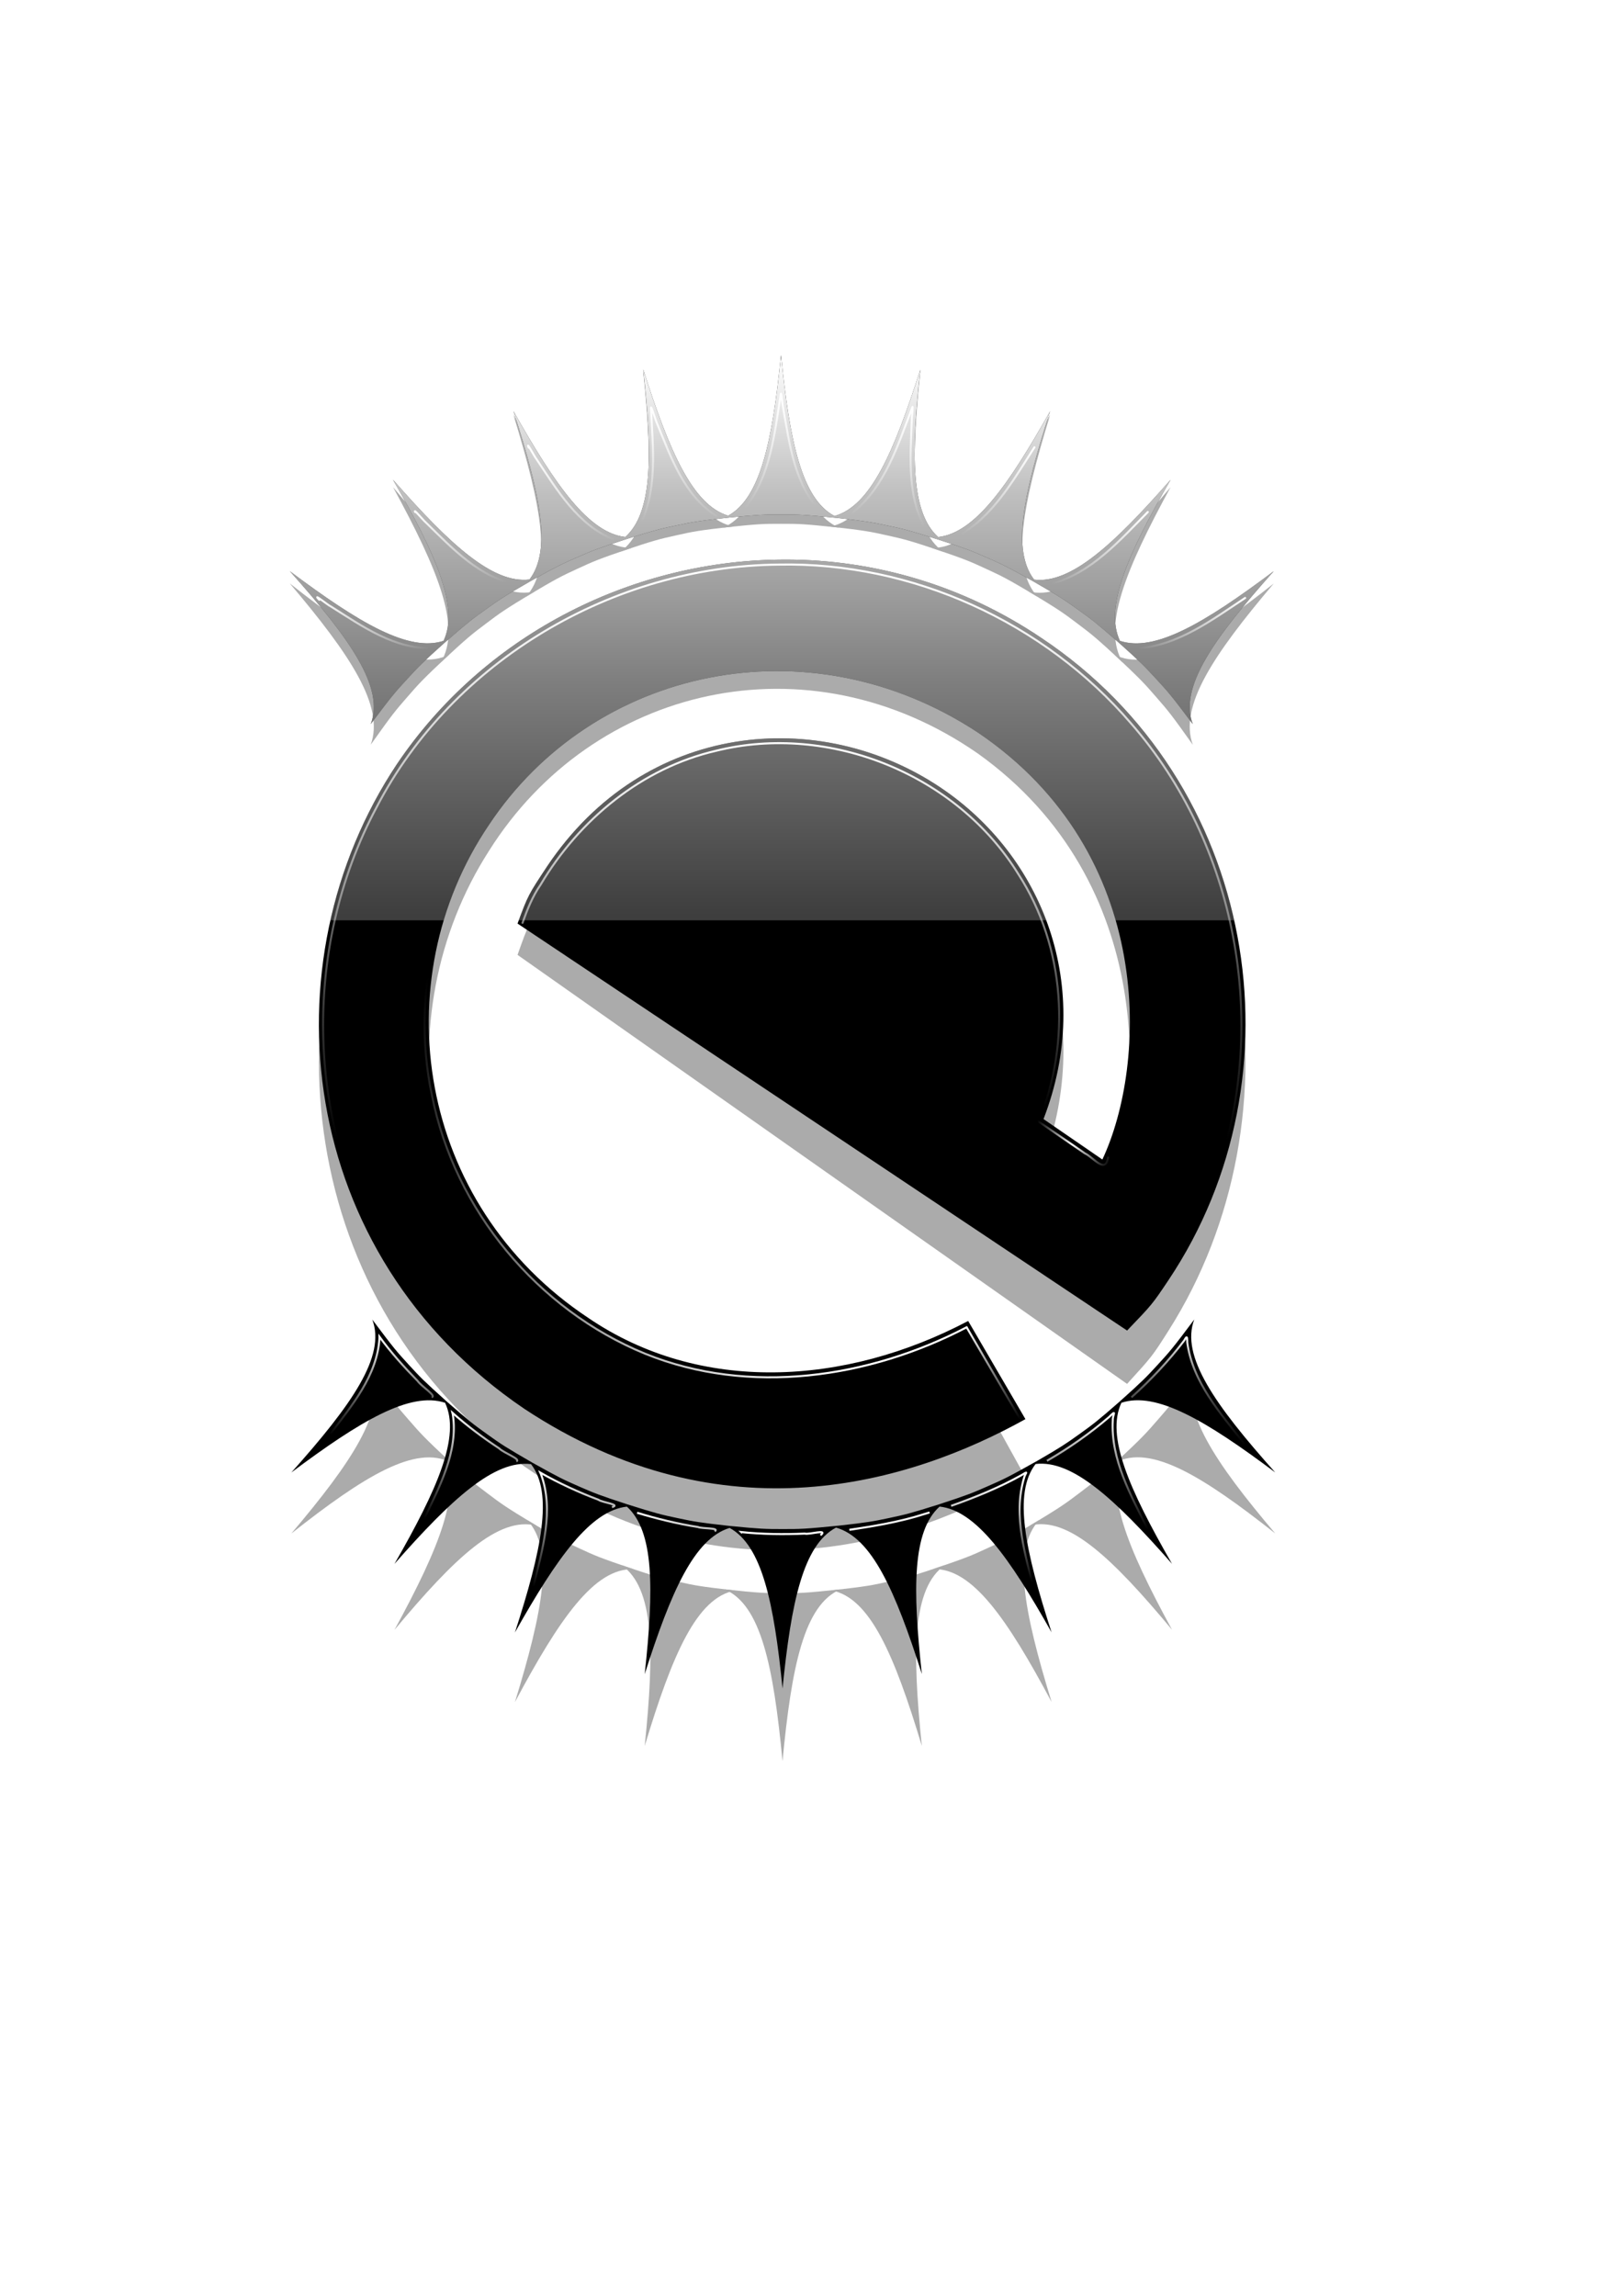 <?xml version="1.0" encoding="UTF-8" standalone="no"?>
<!-- Created with Sodipodi ("http://www.sodipodi.com/") -->
<svg
   xmlns:dc="http://purl.org/dc/elements/1.1/"
   xmlns:cc="http://web.resource.org/cc/"
   xmlns:rdf="http://www.w3.org/1999/02/22-rdf-syntax-ns#"
   xmlns:svg="http://www.w3.org/2000/svg"
   xmlns="http://www.w3.org/2000/svg"
   xmlns:xlink="http://www.w3.org/1999/xlink"
   xmlns:sodipodi="http://sodipodi.sourceforge.net/DTD/sodipodi-0.dtd"
   xmlns:inkscape="http://www.inkscape.org/namespaces/inkscape"
   id="svg559"
   sodipodi:version="0.32"
   width="210mm"
   height="297mm"
   sodipodi:docname="e_logo_shiny_black.svg"
   sodipodi:docbase="/home/raster/C/data/new_e"
   inkscape:version="0.45.1"
   inkscape:output_extension="org.inkscape.output.svg.inkscape"
   inkscape:export-filename="/home/raster/C/data/new_e/e_logo_shiny_black.png"
   inkscape:export-xdpi="68.417511"
   inkscape:export-ydpi="68.417511">
  <defs
     id="defs561">
    <linearGradient
       id="linearGradient3584">
      <stop
         style="stop-color:#000000;stop-opacity:1;"
         offset="0"
         id="stop3586" />
      <stop
         style="stop-color:#000000;stop-opacity:0;"
         offset="1"
         id="stop3588" />
    </linearGradient>
    <linearGradient
       id="linearGradient3576">
      <stop
         style="stop-color:#ffffff;stop-opacity:1;"
         offset="0"
         id="stop3578" />
      <stop
         style="stop-color:#ffffff;stop-opacity:0;"
         offset="1"
         id="stop3580" />
    </linearGradient>
    <linearGradient
       id="linearGradient3568">
      <stop
         style="stop-color:#ffffff;stop-opacity:1;"
         offset="0"
         id="stop3570" />
      <stop
         style="stop-color:#ffffff;stop-opacity:0;"
         offset="1"
         id="stop3572" />
    </linearGradient>
    <linearGradient
       id="linearGradient3560">
      <stop
         style="stop-color:#ffffff;stop-opacity:1;"
         offset="0"
         id="stop3562" />
      <stop
         style="stop-color:#ffffff;stop-opacity:0;"
         offset="1"
         id="stop3564" />
    </linearGradient>
    <linearGradient
       id="linearGradient3552">
      <stop
         style="stop-color:#ffffff;stop-opacity:1;"
         offset="0"
         id="stop3554" />
      <stop
         style="stop-color:#ffffff;stop-opacity:0;"
         offset="1"
         id="stop3556" />
    </linearGradient>
    <linearGradient
       id="linearGradient3544">
      <stop
         style="stop-color:#ffffff;stop-opacity:1;"
         offset="0"
         id="stop3546" />
      <stop
         style="stop-color:#ffffff;stop-opacity:0;"
         offset="1"
         id="stop3548" />
    </linearGradient>
    <linearGradient
       id="linearGradient3536">
      <stop
         style="stop-color:#ffffff;stop-opacity:1;"
         offset="0"
         id="stop3538" />
      <stop
         style="stop-color:#ffffff;stop-opacity:0;"
         offset="1"
         id="stop3540" />
    </linearGradient>
    <linearGradient
       id="linearGradient3526">
      <stop
         style="stop-color:#ffffff;stop-opacity:1;"
         offset="0"
         id="stop3528" />
      <stop
         style="stop-color:#ffffff;stop-opacity:0;"
         offset="1"
         id="stop3530" />
    </linearGradient>
    <linearGradient
       id="linearGradient3509">
      <stop
         style="stop-color:#ffffff;stop-opacity:1;"
         offset="0"
         id="stop3511" />
      <stop
         style="stop-color:#ffffff;stop-opacity:0;"
         offset="1"
         id="stop3513" />
    </linearGradient>
    <linearGradient
       id="linearGradient3262">
      <stop
         style="stop-color:#ffffff;stop-opacity:1;"
         offset="0"
         id="stop3264" />
      <stop
         id="stop3274"
         offset="0.15"
         style="stop-color:#ffffff;stop-opacity:0.749;" />
      <stop
         id="stop3270"
         offset="0.35"
         style="stop-color:#ffffff;stop-opacity:0.498;" />
      <stop
         style="stop-color:#ffffff;stop-opacity:0.247;"
         offset="0.6"
         id="stop3272" />
      <stop
         style="stop-color:#ffffff;stop-opacity:0"
         offset="1"
         id="stop3266" />
    </linearGradient>
    <linearGradient
       id="linearGradient564">
      <stop
         style="stop-color:#000;stop-opacity:1;"
         offset="0"
         id="stop565" />
      <stop
         style="stop-color:#fff;stop-opacity:1;"
         offset="1"
         id="stop566" />
    </linearGradient>
    <linearGradient
       xlink:href="#linearGradient564"
       id="linearGradient567" />
    <radialGradient
       xlink:href="#linearGradient564"
       id="radialGradient568"
       cx="0.5"
       cy="0.5"
       r="0.5"
       fx="0.5"
       fy="0.5" />
    <radialGradient
       xlink:href="#linearGradient564"
       id="radialGradient620" />
    <linearGradient
       inkscape:collect="always"
       xlink:href="#linearGradient3262"
       id="linearGradient3268"
       x1="389.764"
       y1="173.625"
       x2="389.764"
       y2="626.477"
       gradientUnits="userSpaceOnUse" />
    <clipPath
       clipPathUnits="userSpaceOnUse"
       id="clipPath3307">
      <path
         style="font-size:12px;fill:#000000;fill-opacity:1;fill-rule:evenodd;stroke:none;stroke-width:1;stroke-opacity:1"
         d="M 381.938,173.625 C 377.724,215.758 371.902,243.456 356.094,252.156 C 338.817,246.927 327.401,221.024 314.562,180.656 C 319.117,222.434 319.173,250.624 305.812,262.562 C 288.024,260.585 271.685,237.608 251.094,201.031 C 264.149,241.315 269.927,269.031 258.938,283.344 C 241.014,285.493 220.154,266.384 192.188,234.562 C 213.251,271.21 224.614,297.062 216.906,313.344 C 199.816,318.949 175.495,304.538 141.719,279.25 C 171.363,312.455 188.067,336.185 181.312,354.031 C 191.983,339.778 193.199,338.465 199.188,331.938 C 204.777,325.845 206.567,323.976 217.531,314.156 C 228.782,304.298 230.8,302.779 237.562,297.938 C 244.469,292.993 246.394,291.659 260.125,283.75 C 272.46,276.84 274.914,275.708 282.375,272.438 C 290.053,269.072 292.343,268.136 306.875,263.406 C 320.083,259.239 322.747,258.609 330.656,256.938 C 338.917,255.192 341.291,254.737 356.781,253.031 C 371.085,251.628 373.742,251.562 381.938,251.562 C 390.796,251.562 392.565,251.572 410.281,253.344 C 423.383,254.81 426.204,255.328 433.969,256.969 C 442.032,258.673 444.559,259.29 458.469,263.688 C 472.268,268.187 474.716,269.167 482.25,272.469 C 489.711,275.739 492.165,276.871 504.5,283.781 C 518.231,291.69 520.156,293.024 527.062,297.969 C 533.825,302.81 535.843,304.329 547.094,314.188 C 558.058,324.008 559.848,325.876 565.438,331.969 C 571.426,338.496 572.642,339.81 583.312,354.062 C 576.558,336.217 593.262,312.486 622.906,279.281 C 589.087,304.602 564.779,319.007 547.688,313.344 C 540.03,297.059 551.397,271.201 572.438,234.594 C 544.487,266.397 523.636,285.531 505.719,283.406 C 494.693,269.103 500.465,241.411 513.531,201.094 C 492.928,237.692 476.581,260.639 458.781,262.594 C 445.453,250.639 445.512,222.462 450.062,180.719 C 437.116,221.424 425.614,247.388 408.094,252.312 C 392.053,243.804 386.178,216.031 381.938,173.625 z M 384.812,273.594 C 383.436,273.588 382.063,273.605 380.688,273.625 C 307.353,274.672 236.21,311.098 194.031,373.719 C 129.451,470.802 144.91,613.322 256.438,688.844 C 353.965,753.272 445.431,724.974 501.469,693.875 L 473.469,645.875 C 413.069,677.72 342.312,681.537 287.781,644.438 C 203.924,588.894 187.428,479.756 239.094,403.344 C 289.927,326.646 395.117,303.275 478.312,358.219 C 565.894,417.601 560.801,520.761 539.094,566.938 C 529.505,560.341 519.901,553.753 510.312,547.156 C 535.308,482.394 509.868,418.478 459.812,384.969 C 400.924,345.546 315.439,352.246 267.625,423.5 C 258.277,437.634 258.263,437.655 253.094,451.562 L 551.188,650.562 C 563.521,637.72 563.522,637.715 571.406,625.938 C 638.425,525.827 615.09,382.308 509.281,311.938 C 470.704,285.945 427.479,273.758 384.812,273.594 z M 584.031,645.156 C 573.36,659.409 572.176,660.722 566.188,667.25 C 560.512,673.437 558.813,675.201 547.375,685.438 C 536.586,694.883 534.44,696.483 527.781,701.25 C 521.271,705.91 518.965,707.494 507.281,714.25 C 492.826,722.378 490.878,723.252 482.969,726.719 C 475.437,730.02 473.01,731.034 459.219,735.531 C 445.301,739.931 442.752,740.546 434.688,742.25 C 426.837,743.909 424.088,744.401 410.594,745.906 C 393.38,747.624 391.455,747.625 382.688,747.625 C 374.342,747.625 371.837,747.575 356.812,746.094 C 342.031,744.459 339.526,743.997 331.406,742.281 C 323.342,740.577 320.793,739.963 306.875,735.562 C 293.083,731.066 290.657,730.082 283.125,726.781 C 275.513,723.445 273.208,722.367 260.188,715.062 C 247.16,707.55 245.057,706.132 238.281,701.281 C 231.519,696.44 229.5,694.921 218.25,685.062 C 207.286,675.242 205.496,673.374 199.906,667.281 C 193.918,660.754 192.733,659.44 182.062,645.188 C 188.817,663.033 172.113,686.764 142.469,719.969 C 176.264,694.667 200.567,680.245 217.656,685.875 C 225.342,702.158 213.96,728.027 192.906,764.656 C 220.88,732.826 241.761,713.714 259.688,715.875 C 270.67,730.19 264.866,757.91 251.812,798.188 C 272.416,761.59 288.762,738.611 306.562,736.656 C 319.89,748.611 319.832,776.819 315.281,818.562 C 328.116,778.207 339.545,752.303 356.812,747.062 C 372.639,755.748 378.472,783.439 382.688,825.594 C 386.928,783.188 392.803,755.415 408.844,746.906 C 426.359,751.837 437.869,777.801 450.812,818.5 C 446.262,776.76 446.175,748.582 459.5,736.625 C 477.303,738.575 493.644,761.523 514.25,798.125 C 501.186,757.815 495.419,730.117 506.438,715.812 C 524.358,713.677 545.199,732.813 573.156,764.625 C 552.115,728.018 540.748,702.16 548.406,685.875 C 565.498,680.212 589.805,694.617 623.625,719.938 C 593.981,686.732 577.277,663.002 584.031,645.156 z "
         id="path3309" />
    </clipPath>
    <clipPath
       clipPathUnits="userSpaceOnUse"
       id="clipPath3311">
      <path
         id="path3313"
         d="M 381.938,173.625 C 377.724,215.758 371.902,243.456 356.094,252.156 C 338.817,246.927 327.401,221.024 314.562,180.656 C 319.117,222.434 319.173,250.624 305.812,262.562 C 288.024,260.585 271.685,237.608 251.094,201.031 C 264.149,241.315 269.927,269.031 258.938,283.344 C 241.014,285.493 220.154,266.384 192.188,234.562 C 213.251,271.21 224.614,297.062 216.906,313.344 C 199.816,318.949 175.495,304.538 141.719,279.25 C 171.363,312.455 188.067,336.185 181.312,354.031 C 191.983,339.778 193.199,338.465 199.188,331.938 C 204.777,325.845 206.567,323.976 217.531,314.156 C 228.782,304.298 230.8,302.779 237.562,297.938 C 244.469,292.993 246.394,291.659 260.125,283.75 C 272.46,276.84 274.914,275.708 282.375,272.438 C 290.053,269.072 292.343,268.136 306.875,263.406 C 320.083,259.239 322.747,258.609 330.656,256.938 C 338.917,255.192 341.291,254.737 356.781,253.031 C 371.085,251.628 373.742,251.562 381.938,251.562 C 390.796,251.562 392.565,251.572 410.281,253.344 C 423.383,254.81 426.204,255.328 433.969,256.969 C 442.032,258.673 444.559,259.29 458.469,263.688 C 472.268,268.187 474.716,269.167 482.25,272.469 C 489.711,275.739 492.165,276.871 504.5,283.781 C 518.231,291.69 520.156,293.024 527.062,297.969 C 533.825,302.81 535.843,304.329 547.094,314.188 C 558.058,324.008 559.848,325.876 565.438,331.969 C 571.426,338.496 572.642,339.81 583.312,354.062 C 576.558,336.217 593.262,312.486 622.906,279.281 C 589.087,304.602 564.779,319.007 547.688,313.344 C 540.03,297.059 551.397,271.201 572.438,234.594 C 544.487,266.397 523.636,285.531 505.719,283.406 C 494.693,269.103 500.465,241.411 513.531,201.094 C 492.928,237.692 476.581,260.639 458.781,262.594 C 445.453,250.639 445.512,222.462 450.062,180.719 C 437.116,221.424 425.614,247.388 408.094,252.312 C 392.053,243.804 386.178,216.031 381.938,173.625 z M 384.812,273.594 C 383.436,273.588 382.063,273.605 380.688,273.625 C 307.353,274.672 236.21,311.098 194.031,373.719 C 129.451,470.802 144.91,613.322 256.438,688.844 C 353.965,753.272 445.431,724.974 501.469,693.875 L 473.469,645.875 C 413.069,677.72 342.312,681.537 287.781,644.438 C 203.924,588.894 187.428,479.756 239.094,403.344 C 289.927,326.646 395.117,303.275 478.312,358.219 C 565.894,417.601 560.801,520.761 539.094,566.938 C 529.505,560.341 519.901,553.753 510.312,547.156 C 535.308,482.394 509.868,418.478 459.812,384.969 C 400.924,345.546 315.439,352.246 267.625,423.5 C 258.277,437.634 258.263,437.655 253.094,451.562 L 551.188,650.562 C 563.521,637.72 563.522,637.715 571.406,625.938 C 638.425,525.827 615.09,382.308 509.281,311.938 C 470.704,285.945 427.479,273.758 384.812,273.594 z M 584.031,645.156 C 573.36,659.409 572.176,660.722 566.188,667.25 C 560.512,673.437 558.813,675.201 547.375,685.438 C 536.586,694.883 534.44,696.483 527.781,701.25 C 521.271,705.91 518.965,707.494 507.281,714.25 C 492.826,722.378 490.878,723.252 482.969,726.719 C 475.437,730.02 473.01,731.034 459.219,735.531 C 445.301,739.931 442.752,740.546 434.688,742.25 C 426.837,743.909 424.088,744.401 410.594,745.906 C 393.38,747.624 391.455,747.625 382.688,747.625 C 374.342,747.625 371.837,747.575 356.812,746.094 C 342.031,744.459 339.526,743.997 331.406,742.281 C 323.342,740.577 320.793,739.963 306.875,735.562 C 293.083,731.066 290.657,730.082 283.125,726.781 C 275.513,723.445 273.208,722.367 260.188,715.062 C 247.16,707.55 245.057,706.132 238.281,701.281 C 231.519,696.44 229.5,694.921 218.25,685.062 C 207.286,675.242 205.496,673.374 199.906,667.281 C 193.918,660.754 192.733,659.44 182.062,645.188 C 188.817,663.033 172.113,686.764 142.469,719.969 C 176.264,694.667 200.567,680.245 217.656,685.875 C 225.342,702.158 213.96,728.027 192.906,764.656 C 220.88,732.826 241.761,713.714 259.688,715.875 C 270.67,730.19 264.866,757.91 251.812,798.188 C 272.416,761.59 288.762,738.611 306.562,736.656 C 319.89,748.611 319.832,776.819 315.281,818.562 C 328.116,778.207 339.545,752.303 356.812,747.062 C 372.639,755.748 378.472,783.439 382.688,825.594 C 386.928,783.188 392.803,755.415 408.844,746.906 C 426.359,751.837 437.869,777.801 450.812,818.5 C 446.262,776.76 446.175,748.582 459.5,736.625 C 477.303,738.575 493.644,761.523 514.25,798.125 C 501.186,757.815 495.419,730.117 506.438,715.812 C 524.358,713.677 545.199,732.813 573.156,764.625 C 552.115,728.018 540.748,702.16 548.406,685.875 C 565.498,680.212 589.805,694.617 623.625,719.938 C 593.981,686.732 577.277,663.002 584.031,645.156 z "
         style="font-size:12px;fill:#000000;fill-opacity:1;fill-rule:evenodd;stroke:none;stroke-width:1;stroke-opacity:1" />
    </clipPath>
    <filter
       inkscape:collect="always"
       id="filter3366">
      <feGaussianBlur
         inkscape:collect="always"
         stdDeviation="14.173"
         id="feGaussianBlur3368" />
    </filter>
    <linearGradient
       inkscape:collect="always"
       xlink:href="#linearGradient3509"
       id="linearGradient3532"
       x1="382.55"
       y1="280.106"
       x2="382.55"
       y2="557.28"
       gradientUnits="userSpaceOnUse" />
    <linearGradient
       inkscape:collect="always"
       xlink:href="#linearGradient3509"
       id="linearGradient3542"
       x1="386.752"
       y1="362.863"
       x2="386.752"
       y2="542.24"
       gradientUnits="userSpaceOnUse" />
    <radialGradient
       inkscape:collect="always"
       xlink:href="#linearGradient3509"
       id="radialGradient3550"
       cx="524.922"
       cy="558.965"
       fx="524.922"
       fy="558.965"
       r="17.516"
       gradientTransform="matrix(0.535,-0.845,1,0.633,-314.841,648.569)"
       gradientUnits="userSpaceOnUse" />
    <linearGradient
       inkscape:collect="always"
       xlink:href="#linearGradient3509"
       id="linearGradient3558"
       x1="419.641"
       y1="670.633"
       x2="232.289"
       y2="457.546"
       gradientUnits="userSpaceOnUse" />
    <linearGradient
       inkscape:collect="always"
       xlink:href="#linearGradient3509"
       id="linearGradient3566"
       x1="472.219"
       y1="648.469"
       x2="499.219"
       y2="694.031"
       gradientUnits="userSpaceOnUse" />
    <linearGradient
       inkscape:collect="always"
       xlink:href="#linearGradient3509"
       id="linearGradient3574"
       x1="381.342"
       y1="191.939"
       x2="383.047"
       y2="247.909"
       gradientUnits="userSpaceOnUse" />
    <linearGradient
       inkscape:collect="always"
       xlink:href="#linearGradient3509"
       id="linearGradient3582"
       x1="318.694"
       y1="198.748"
       x2="318.867"
       y2="255.631"
       gradientUnits="userSpaceOnUse" />
    <linearGradient
       inkscape:collect="always"
       xlink:href="#linearGradient3509"
       id="linearGradient3590"
       x1="445.795"
       y1="198.449"
       x2="438.592"
       y2="255.816"
       gradientUnits="userSpaceOnUse" />
    <linearGradient
       inkscape:collect="always"
       xlink:href="#linearGradient3509"
       id="linearGradient3604"
       x1="257.731"
       y1="240.825"
       x2="300.719"
       y2="240.825"
       gradientUnits="userSpaceOnUse" />
    <linearGradient
       inkscape:collect="always"
       xlink:href="#linearGradient3509"
       id="linearGradient3612"
       x1="202.38"
       y1="249.442"
       x2="245.951"
       y2="286.281"
       gradientUnits="userSpaceOnUse" />
    <linearGradient
       inkscape:collect="always"
       xlink:href="#linearGradient3509"
       id="linearGradient3630"
       x1="154.621"
       y1="291.527"
       x2="210.605"
       y2="315.246"
       gradientUnits="userSpaceOnUse" />
    <linearGradient
       inkscape:collect="always"
       xlink:href="#linearGradient3509"
       id="linearGradient3640"
       x1="506.375"
       y1="218.188"
       x2="475.691"
       y2="264.981"
       gradientUnits="userSpaceOnUse" />
    <linearGradient
       inkscape:collect="always"
       xlink:href="#linearGradient3509"
       id="linearGradient3650"
       x1="560.277"
       y1="249.844"
       x2="514.25"
       y2="285.781"
       gradientUnits="userSpaceOnUse" />
    <linearGradient
       inkscape:collect="always"
       xlink:href="#linearGradient3509"
       id="linearGradient3658"
       x1="609.406"
       y1="291.875"
       x2="558.266"
       y2="319.746"
       gradientUnits="userSpaceOnUse" />
    <linearGradient
       inkscape:collect="always"
       xlink:href="#linearGradient3509"
       id="linearGradient3690"
       x1="382.351"
       y1="749.875"
       x2="382.351"
       y2="779.82"
       gradientUnits="userSpaceOnUse" />
    <linearGradient
       inkscape:collect="always"
       xlink:href="#linearGradient3509"
       id="linearGradient3692"
       x1="433.342"
       y1="743.75"
       x2="439.752"
       y2="770.085"
       gradientUnits="userSpaceOnUse" />
    <linearGradient
       inkscape:collect="always"
       xlink:href="#linearGradient3509"
       id="linearGradient3694"
       x1="315.324"
       y1="739.156"
       x2="318.112"
       y2="781.101"
       gradientUnits="userSpaceOnUse" />
    <linearGradient
       inkscape:collect="always"
       xlink:href="#linearGradient3509"
       id="linearGradient3696"
       x1="263.92"
       y1="719.531"
       x2="262.1"
       y2="775.992"
       gradientUnits="userSpaceOnUse" />
    <linearGradient
       inkscape:collect="always"
       xlink:href="#linearGradient3509"
       id="linearGradient3698"
       x1="498.719"
       y1="722.675"
       x2="504.248"
       y2="773.816"
       gradientUnits="userSpaceOnUse" />
    <linearGradient
       inkscape:collect="always"
       xlink:href="#linearGradient3509"
       id="linearGradient3700"
       x1="221.066"
       y1="690.281"
       x2="221.639"
       y2="742.419"
       gradientUnits="userSpaceOnUse" />
    <linearGradient
       inkscape:collect="always"
       xlink:href="#linearGradient3509"
       id="linearGradient3702"
       x1="543.889"
       y1="690.369"
       x2="546.108"
       y2="748.354"
       gradientUnits="userSpaceOnUse" />
    <linearGradient
       inkscape:collect="always"
       xlink:href="#linearGradient3509"
       id="linearGradient3704"
       x1="186.598"
       y1="653.094"
       x2="186.598"
       y2="701.688"
       gradientUnits="userSpaceOnUse" />
    <linearGradient
       inkscape:collect="always"
       xlink:href="#linearGradient3262"
       id="linearGradient3706"
       x1="580.93"
       y1="653.381"
       x2="580.93"
       y2="706.513"
       gradientUnits="userSpaceOnUse" />
  </defs>
  <sodipodi:namedview
     id="base"
     snaptogrid="true"
     showgrid="false"
     gridtolerance="5px"
     gridspacingy="2mm"
     gridspacingx="2mm"
     snaptoguides="false"
     bordercolor="#000000"
     borderopacity="0.329"
     inkscape:zoom="1.4142136"
     inkscape:cx="382.67188"
     inkscape:cy="534.97282"
     inkscape:window-width="1592"
     inkscape:window-height="1132"
     inkscape:window-x="0"
     inkscape:window-y="5"
     inkscape:current-layer="svg559" />
  <g
     id="g600"
     style="opacity:0.33;fill:#000000;fill-opacity:1;stroke:none;stroke-opacity:1;filter:url(#filter3366)"
     transform="matrix(1,0,0,1.054,-1.6535433e-5,-9.049)">
    <path
       style="font-size:12px;fill:#000000;fill-opacity:1;fill-rule:evenodd;stroke:none;stroke-width:1;stroke-opacity:1"
       d="M 253.096,451.55 L 551.179,650.567 C 563.513,637.725 563.513,637.725 571.397,625.947 C 638.416,525.836 615.106,382.312 509.296,311.941 C 403.106,240.39 261.529,273.532 194.043,373.725 C 129.463,470.809 144.913,613.335 256.441,688.857 C 353.968,753.285 445.417,724.962 501.454,693.863 L 473.477,645.883 C 413.077,677.728 342.313,681.523 287.782,644.423 C 203.924,588.88 187.427,479.765 239.093,403.352 C 289.926,326.654 395.124,303.27 478.319,358.214 C 565.901,417.596 560.789,520.773 539.082,566.949 C 529.494,560.353 519.905,553.756 510.316,547.16 C 535.312,482.398 509.883,418.471 459.828,384.962 C 400.939,345.539 315.428,352.254 267.614,423.509 C 258.265,437.643 258.265,437.643 253.096,451.55 z "
       id="path582"
       sodipodi:nodetypes="cccccccccccccccc" />
    <path
       style="fill:#000000;fill-opacity:1;fill-rule:evenodd;stroke:none;stroke-width:1pt;stroke-linecap:butt;stroke-linejoin:miter;stroke-opacity:1"
       d="M 381.948,173.622 C 377.519,217.913 371.318,246.26 353.602,253.346 C 371.318,251.575 373.09,251.575 381.948,251.575 C 390.807,251.575 392.578,251.575 410.295,253.346 C 392.578,246.26 386.378,217.913 381.948,173.622 z "
       id="path578"
       sodipodi:nodetypes="ccccc" />
    <path
       style="font-size:12px;fill:#000000;fill-opacity:1;fill-rule:evenodd;stroke:none;stroke-width:1;stroke-opacity:1"
       d="M 314.549,180.666 C 319.373,224.916 319.167,253.932 303.299,264.528 C 320.266,259.132 322,258.766 330.667,256.934 C 339.334,255.103 341.067,254.736 358.767,252.807 C 339.968,249.536 328.04,223.084 314.549,180.666 z "
       id="path579"
       sodipodi:nodetypes="ccccc" />
    <path
       style="font-size:12px;fill:#000000;fill-opacity:1;fill-rule:evenodd;stroke:none;stroke-width:1;stroke-opacity:1"
       d="M 251.09,201.04 C 264.813,243.384 270.513,271.836 257.131,285.438 C 272.646,276.704 274.269,275.992 282.382,272.436 C 290.495,268.88 292.118,268.169 309.055,262.68 C 289.984,263.301 272.926,239.828 251.09,201.04 z "
       id="path584"
       sodipodi:nodetypes="ccccc" />
    <path
       style="font-size:12px;fill:#000000;fill-opacity:1;fill-rule:evenodd;stroke:none;stroke-opacity:1"
       d="M 192.187,234.547 C 214.369,273.139 225.828,299.797 215.548,315.872 C 228.922,304.119 230.362,303.087 237.565,297.931 C 244.768,292.774 246.208,291.743 261.645,282.87 C 243.114,287.421 221.571,267.982 192.187,234.547 z "
       id="path585"
       sodipodi:nodetypes="ccccc" />
    <path
       style="font-size:12px;fill:#000000;fill-opacity:1;fill-rule:evenodd;stroke:none;stroke-opacity:1"
       d="M 141.732,279.238 C 171.376,312.444 188.073,336.175 181.319,354.021 C 191.989,339.768 193.187,338.463 199.175,331.935 C 205.164,325.408 206.361,324.102 219.643,312.244 C 202.445,320.509 177.365,305.916 141.732,279.238 z "
       id="path586"
       sodipodi:nodetypes="ccccc" />
    <path
       style="font-size:12px;fill:#000000;fill-opacity:1;fill-rule:evenodd;stroke:none;stroke-width:1;stroke-opacity:1"
       d="M 450.076,180.709 C 445.252,224.959 445.458,253.975 461.327,264.571 C 444.359,259.175 442.626,258.809 433.959,256.977 C 425.292,255.146 423.559,254.779 405.859,252.85 C 424.658,249.579 436.585,223.127 450.076,180.709 z "
       id="path587"
       sodipodi:nodetypes="ccccc" />
    <path
       style="font-size:12px;fill:#000000;fill-opacity:1;fill-rule:evenodd;stroke:none;stroke-width:1;stroke-opacity:1"
       d="M 513.536,201.083 C 499.813,243.427 494.113,271.879 507.495,285.481 C 491.979,276.747 490.357,276.035 482.244,272.479 C 474.13,268.923 472.508,268.212 455.57,262.723 C 474.641,263.344 491.7,239.871 513.536,201.083 z "
       id="path588"
       sodipodi:nodetypes="ccccc" />
    <path
       style="font-size:12px;fill:#000000;fill-opacity:1;fill-rule:evenodd;stroke:none;stroke-opacity:1"
       d="M 572.438,234.59 C 550.257,273.182 538.798,299.84 549.078,315.915 C 535.704,304.162 534.263,303.13 527.061,297.974 C 519.858,292.817 518.418,291.786 502.981,282.913 C 521.511,287.464 543.054,268.025 572.438,234.59 z "
       id="path589"
       sodipodi:nodetypes="ccccc" />
    <path
       style="font-size:12px;fill:#000000;fill-opacity:1;fill-rule:evenodd;stroke:none;stroke-opacity:1"
       d="M 622.893,279.281 C 593.249,312.487 576.553,336.218 583.307,354.064 C 572.636,339.811 571.438,338.506 565.45,331.978 C 559.462,325.45 558.264,324.145 544.982,312.287 C 562.181,320.552 587.261,305.959 622.893,279.281 z "
       id="path590"
       sodipodi:nodetypes="ccccc" />
    <path
       style="fill:#000000;fill-opacity:1;fill-rule:evenodd;stroke:none;stroke-width:1pt;stroke-linecap:butt;stroke-linejoin:miter;stroke-opacity:1"
       d="M 382.677,825.591 C 378.248,781.299 372.047,752.953 354.331,745.866 C 372.047,747.638 373.819,747.638 382.677,747.638 C 391.536,747.638 393.307,747.638 411.024,745.866 C 393.307,752.953 387.106,781.299 382.677,825.591 z "
       id="path591"
       sodipodi:nodetypes="ccccc" />
    <path
       style="font-size:12px;fill:#000000;fill-opacity:1;fill-rule:evenodd;stroke:none;stroke-width:1;stroke-opacity:1"
       d="M 315.278,818.547 C 320.102,774.297 319.896,745.281 304.028,734.684 C 320.995,740.081 322.729,740.447 331.395,742.279 C 340.062,744.11 341.796,744.476 359.496,746.406 C 340.697,749.677 328.769,776.128 315.278,818.547 z "
       id="path592"
       sodipodi:nodetypes="ccccc" />
    <path
       style="font-size:12px;fill:#000000;fill-opacity:1;fill-rule:evenodd;stroke:none;stroke-width:1;stroke-opacity:1"
       d="M 251.819,798.172 C 265.542,755.828 271.241,727.377 257.86,713.774 C 273.375,722.509 274.998,723.22 283.111,726.776 C 291.224,730.332 292.847,731.043 309.784,736.533 C 290.713,735.911 273.655,759.384 251.819,798.172 z "
       id="path593"
       sodipodi:nodetypes="ccccc" />
    <path
       style="font-size:12px;fill:#000000;fill-opacity:1;fill-rule:evenodd;stroke:none;stroke-opacity:1"
       d="M 192.916,764.665 C 215.097,726.074 226.556,699.416 216.276,683.34 C 229.65,695.094 231.091,696.125 238.294,701.282 C 245.496,706.438 246.937,707.47 262.374,716.342 C 243.843,711.791 222.3,731.23 192.916,764.665 z "
       id="path594"
       sodipodi:nodetypes="ccccc" />
    <path
       style="font-size:12px;fill:#000000;fill-opacity:1;fill-rule:evenodd;stroke:none;stroke-opacity:1"
       d="M 142.461,719.974 C 172.105,686.769 188.802,663.037 182.047,645.191 C 192.718,659.444 193.916,660.75 199.904,667.278 C 205.893,673.805 207.09,675.111 220.372,686.968 C 203.173,678.704 178.093,693.297 142.461,719.974 z "
       id="path595"
       sodipodi:nodetypes="ccccc" />
    <path
       style="font-size:12px;fill:#000000;fill-opacity:1;fill-rule:evenodd;stroke:none;stroke-width:1;stroke-opacity:1"
       d="M 450.805,818.504 C 445.981,774.254 446.187,745.238 462.055,734.641 C 445.088,740.038 443.355,740.404 434.688,742.236 C 426.021,744.067 424.288,744.433 406.587,746.363 C 425.386,749.634 437.314,776.085 450.805,818.504 z "
       id="path596"
       sodipodi:nodetypes="ccccc" />
    <path
       style="font-size:12px;fill:#000000;fill-opacity:1;fill-rule:evenodd;stroke:none;stroke-width:1;stroke-opacity:1"
       d="M 514.265,798.129 C 500.541,755.785 494.842,727.334 508.223,713.731 C 492.708,722.466 491.086,723.177 482.972,726.733 C 474.859,730.289 473.236,731 456.299,736.49 C 475.37,735.868 492.428,759.341 514.265,798.129 z "
       id="path597"
       sodipodi:nodetypes="ccccc" />
    <path
       style="font-size:12px;fill:#000000;fill-opacity:1;fill-rule:evenodd;stroke:none;stroke-opacity:1"
       d="M 573.167,764.622 C 550.986,726.031 539.527,699.373 549.807,683.297 C 536.433,695.051 534.992,696.082 527.79,701.239 C 520.587,706.395 519.146,707.427 503.71,716.299 C 522.24,711.748 543.783,731.187 573.167,764.622 z "
       id="path598"
       sodipodi:nodetypes="ccccc" />
    <path
       style="font-size:12px;fill:#000000;fill-opacity:1;fill-rule:evenodd;stroke:none;stroke-opacity:1"
       d="M 623.622,719.931 C 593.978,686.726 577.282,662.994 584.036,645.148 C 573.365,659.401 572.167,660.707 566.179,667.235 C 560.191,673.762 558.993,675.068 545.711,686.925 C 562.91,678.661 587.99,693.254 623.622,719.931 z "
       id="path599"
       sodipodi:nodetypes="ccccc" />
  </g>
  <rect
     style="opacity:1;fill:#000000;fill-opacity:1;stroke:none"
     id="rect2233"
     width="637.795"
     height="708.661"
     x="70.866"
     y="131.102"
     clip-path="url(#clipPath3311)" />
  <rect
     style="opacity:1;fill:url(#linearGradient3268);fill-opacity:1.0;stroke:none"
     id="rect2235"
     width="566.929"
     height="283.465"
     x="106.299"
     y="166.535"
     clip-path="url(#clipPath3307)" />
  <path
     style="font-size:12px;fill:none;fill-opacity:1;fill-rule:evenodd;stroke:url(#linearGradient3574);stroke-width:1;stroke-opacity:1;stroke-linecap:round"
     d="M 401.844,250.781 C 388.459,237.217 386.113,217.036 382.926,199.041 C 382.635,198.003 382.026,190.329 381.781,193 C 378.733,212.087 376.785,232.985 364.25,248.531"
     id="path3507"
     sodipodi:nodetypes="cccc" />
  <path
     style="font-size:12px;fill:none;fill-opacity:1;fill-rule:evenodd;stroke:url(#linearGradient3582);stroke-width:1;stroke-opacity:1;stroke-linecap:round"
     d="M 350.188,252.188 C 334.59,242.249 328.144,223.714 321.462,207.374 C 320.692,205.839 318.322,197.827 318.344,199.469 C 319.253,218.999 321.829,240.157 312.375,258.031"
     id="path3505"
     sodipodi:nodetypes="cccc" />
  <path
     style="font-size:12px;fill:none;fill-opacity:1;fill-rule:evenodd;stroke:url(#linearGradient3590);stroke-width:1;stroke-opacity:1;stroke-linecap:round"
     d="M 453.719,260.406 C 443.327,244.191 445.25,223.876 445.877,205.44 C 445.777,204.381 446.848,196.391 445.938,199.781 C 439.013,217.877 432.69,238.115 417.031,250.594"
     id="path3503"
     sodipodi:nodetypes="cccc" />
  <path
     style="font-size:12px;fill:none;fill-opacity:1;fill-rule:evenodd;stroke:url(#linearGradient3604);stroke-width:1;stroke-opacity:1;stroke-linecap:round"
     d="M 300.219,263.75 C 282.638,256.924 272.391,239.48 262.375,224.5 C 262.011,224.331 256.9,214.904 258.562,218.875"
     id="path3501"
     sodipodi:nodetypes="ccc" />
  <path
     style="font-size:12px;fill:none;fill-opacity:1;fill-rule:evenodd;stroke:url(#linearGradient3640);stroke-width:1;stroke-opacity:1;stroke-linecap:round"
     d="M 505.875,218.688 C 495.515,234.82 485.334,253.134 467.875,262.406"
     id="path3499"
     sodipodi:nodetypes="cc" />
  <path
     style="font-size:12px;fill:none;fill-opacity:1;fill-rule:evenodd;stroke:url(#linearGradient3612);stroke-width:1;stroke-opacity:1;stroke-linecap:round"
     d="M 253.406,285.781 C 234.676,282.866 221.068,267.911 208.125,255.344 C 207.191,254.586 201.831,248.252 203.062,250.375"
     id="path3497"
     sodipodi:nodetypes="ccc" />
  <path
     style="font-size:12px;fill:none;fill-opacity:1;fill-rule:evenodd;stroke:url(#linearGradient3650);stroke-width:1;stroke-opacity:1;stroke-linecap:round"
     d="M 561.312,250.344 C 547.76,264.032 533.963,279.927 514.75,285.281"
     id="path3495"
     sodipodi:nodetypes="cc" />
  <path
     style="font-size:12px;fill:none;fill-opacity:1;fill-rule:evenodd;stroke:url(#radialGradient3550);stroke-width:1;stroke-opacity:1;stroke-linecap:round"
     d="M 541.938,565.969 C 540.643,574.267 534.688,565.818 530.552,563.934 C 523.002,558.749 515.46,553.554 507.906,548.375"
     id="path3493"
     sodipodi:nodetypes="ccc" />
  <path
     style="font-size:12px;fill:none;fill-opacity:1.0;fill-rule:evenodd;stroke:url(#linearGradient3630);stroke-width:1;stroke-opacity:1;stroke-linecap:round"
     d="M 212.094,316.812 C 193.221,317.822 176.945,306.048 161.731,296.479 C 160.696,296.157 152.222,289.262 156.156,293.281"
     id="path3491"
     sodipodi:nodetypes="ccc" />
  <path
     style="font-size:12px;fill:none;fill-opacity:1;fill-rule:evenodd;stroke:url(#linearGradient3658);stroke-width:1;stroke-opacity:1;stroke-linecap:round"
     d="M 608.906,292.375 C 592.829,302.976 576.152,315.666 556.25,317"
     id="path3489"
     sodipodi:nodetypes="cc" />
  <path
     style="font-size:12px;fill:none;fill-opacity:1;fill-rule:evenodd;stroke:url(#linearGradient3706);stroke-width:1;stroke-opacity:1"
     d="M 608.547,706.013 C 596.87,691.088 583.234,675.858 580.625,656.438 C 580.516,654.604 580.758,652.339 579.188,655.344 C 571.489,665.447 562.752,674.74 553.312,683.219"
     id="path3487"
     sodipodi:nodetypes="cccc" />
  <path
     style="font-size:12px;fill:none;fill-opacity:1;fill-rule:evenodd;stroke:url(#linearGradient3704);stroke-width:1;stroke-opacity:1"
     d="M 211.062,683.125 C 213.877,682.753 206.009,677.821 204.242,675.211 C 197.588,668.407 191.18,661.281 185.562,653.594 L 185.562,654.438 C 184.414,672.642 172.047,687.244 161.531,701.188"
     id="path3485"
     sodipodi:nodetypes="ccccc" />
  <path
     style="font-size:12px;fill:none;fill-opacity:1;fill-rule:evenodd;stroke:url(#linearGradient3702);stroke-width:1;stroke-opacity:1"
     d="M 561.32,747.854 C 553.076,731.169 543.072,713.585 544.188,694.344 C 544.066,691.711 546.47,688.84 542.344,692.875 C 532.929,700.905 522.751,708.089 512,714.25"
     id="path3483"
     sodipodi:nodetypes="cccc" />
  <path
     style="font-size:12px;fill:none;fill-opacity:1;fill-rule:evenodd;stroke:url(#linearGradient3700);stroke-width:1;stroke-opacity:1"
     d="M 252.5,714.531 C 255.039,713.496 246.349,710.441 244.113,708.178 C 236.079,702.885 228.443,697.151 221.25,690.781 L 221.438,691.562 C 224.245,710.009 214.611,727.422 207.031,743.531"
     id="path3481"
     sodipodi:nodetypes="ccccc" />
  <path
     style="font-size:12px;fill:none;fill-opacity:1;fill-rule:evenodd;stroke:url(#linearGradient3698);stroke-width:1;stroke-opacity:1"
     d="M 506.198,779.234 C 501.581,760.888 495.158,741.118 500.875,722.344 C 501.294,720.389 503.511,718.778 499.469,721.312 C 488.674,727.368 476.223,732.38 465.125,736.281"
     id="path3479"
     sodipodi:nodetypes="cccc" />
  <path
     style="font-size:12px;fill:none;fill-opacity:1;fill-rule:evenodd;stroke:url(#linearGradient3696);stroke-width:1;stroke-opacity:1"
     d="M 299.25,736.906 C 303.939,735.638 294.29,734.63 292.717,733.308 C 282.864,729.602 273.357,725.207 264.219,720.031 L 264.5,720.656 C 271.163,738.492 265.151,757.815 260.91,775.492"
     id="path3477"
     sodipodi:nodetypes="ccccc" />
  <path
     style="font-size:12px;fill:none;fill-opacity:1;fill-rule:evenodd;stroke:url(#linearGradient3694);stroke-width:1;stroke-opacity:1"
     d="M 349.531,748.719 C 352.095,746.918 343.438,747.543 341.312,746.625 C 331.297,745.077 320.759,742.446 311.562,739.656"
     id="path3475"
     sodipodi:nodetypes="ccc" />
  <path
     style="font-size:12px;fill:none;fill-opacity:1;fill-rule:evenodd;stroke:url(#linearGradient3692);stroke-width:1;stroke-opacity:1"
     d="M 454.594,739.5 C 453.708,739.771 452.823,740.042 451.938,740.312 C 440.233,744.104 426.683,746.333 415.375,748"
     id="path3473"
     sodipodi:nodetypes="ccc" />
  <path
     style="font-size:12px;fill:none;fill-opacity:1;fill-rule:evenodd;stroke:url(#linearGradient3690);stroke-width:1;stroke-opacity:1"
     d="M 401.25,750.656 C 405.227,747.39 395.573,750.5 393.562,749.844 C 383.209,750.293 372.814,750.17 362.5,749.094 L 363,749.562"
     id="path3407"
     sodipodi:nodetypes="cccc" />
  <path
     id="path3517"
     d="M 595.25,573.469 C 620.61,499.515 604.647,412.748 553.125,353.719 C 510.716,304.285 446.085,274.661 380.719,276.062 C 300.161,276.751 221.367,322.982 184.159,394.697 C 146.988,464.294 149.338,553.417 191.843,620.101"
     style="font-size:12px;fill:none;fill-opacity:1;fill-rule:evenodd;stroke:url(#linearGradient3532);stroke-width:1;stroke-opacity:1;stroke-linecap:round"
     sodipodi:nodetypes="ccccc" />
  <path
     id="path3519"
     d="M 507.906,548.375 C 523.909,509.422 521.005,462.974 497.97,427.339 C 467.952,378.684 405.712,353.357 350.281,367.062 C 313.928,375.445 283.2,400.837 264.39,432.524 C 260.406,438.263 257.866,444.666 255.531,451.219"
     style="font-size:12px;fill:none;fill-opacity:1;fill-rule:evenodd;stroke:url(#linearGradient3542);stroke-width:1;stroke-opacity:1;stroke-linecap:round"
     sodipodi:nodetypes="ccccc" />
  <path
     id="path3521"
     d="M 472.719,648.969 C 425.089,673.848 366.317,682.512 315.512,661.903 C 262.861,640.334 222.293,591.631 211.258,535.679 C 200.203,483.735 214.805,427.18 249.062,387.125"
     style="font-size:12px;fill:none;fill-opacity:1;fill-rule:evenodd;stroke:url(#linearGradient3558);stroke-width:1;stroke-opacity:1;stroke-linecap:round"
     sodipodi:nodetypes="cccc" />
  <path
     id="path3523"
     d="M 498.719,693.531 C 490.052,678.677 481.385,663.823 472.719,648.969"
     style="font-size:12px;fill:none;fill-opacity:1;fill-rule:evenodd;stroke:url(#linearGradient3566);stroke-width:1;stroke-opacity:1;stroke-linecap:round"
     sodipodi:nodetypes="cc" />
</svg>
